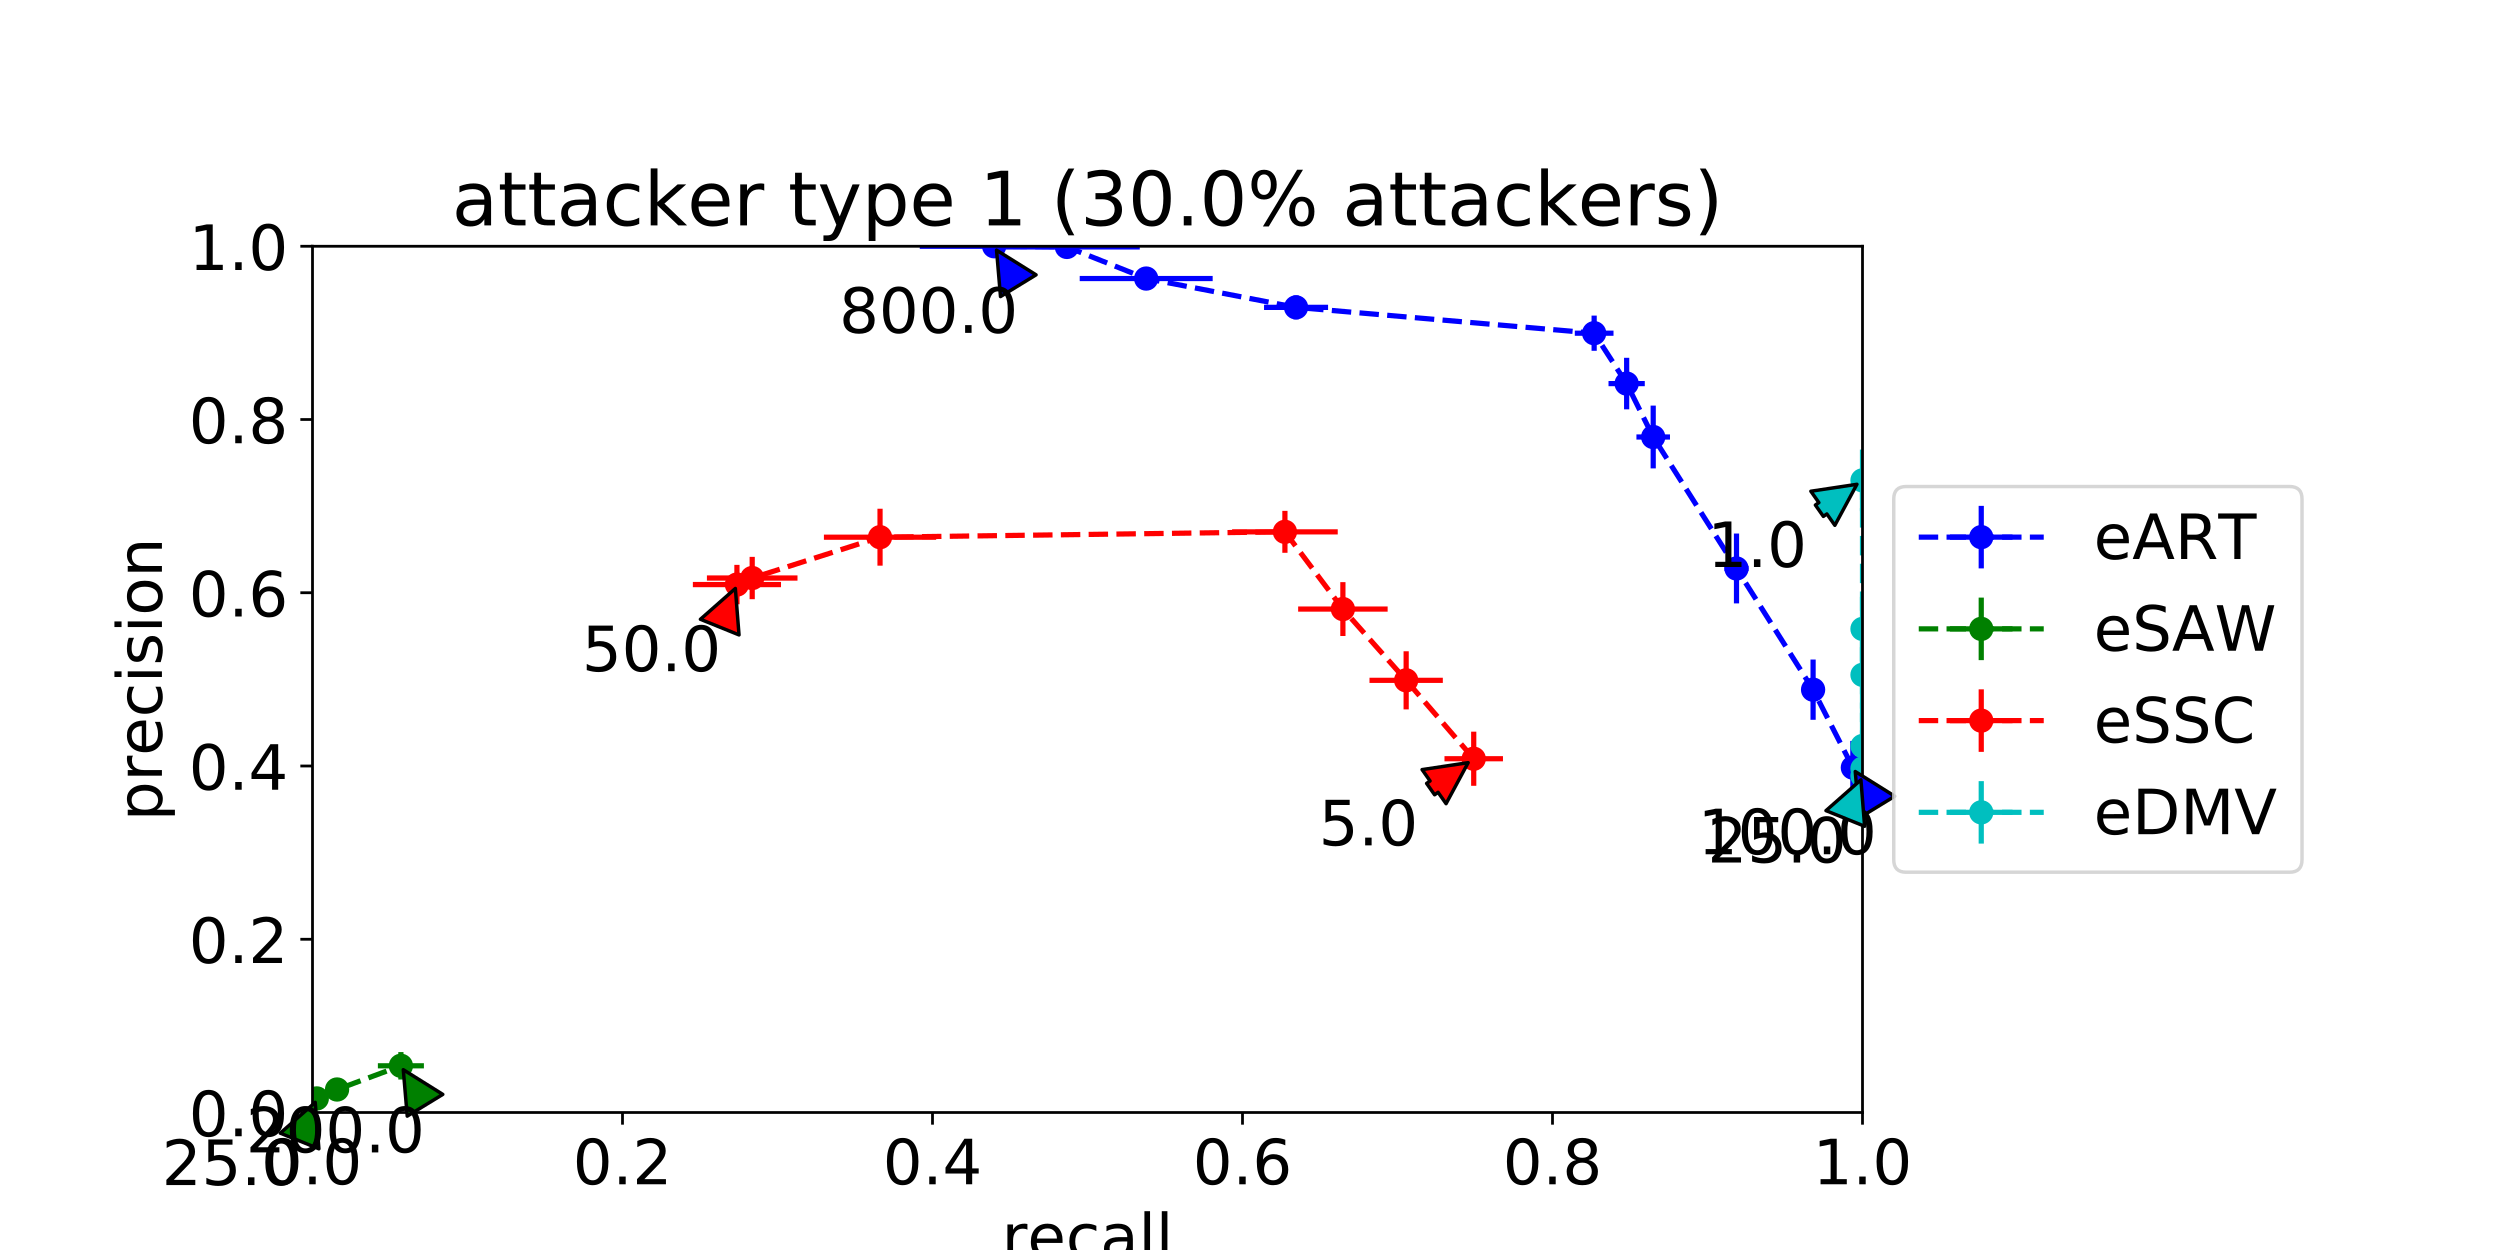 <?xml version="1.0" encoding="utf-8" standalone="no"?>
<!DOCTYPE svg PUBLIC "-//W3C//DTD SVG 1.1//EN"
  "http://www.w3.org/Graphics/SVG/1.1/DTD/svg11.dtd">
<!-- Created with matplotlib (http://matplotlib.org/) -->
<svg height="360pt" version="1.1" viewBox="0 0 720 360" width="720pt" xmlns="http://www.w3.org/2000/svg" xmlns:xlink="http://www.w3.org/1999/xlink">
 <defs>
  <style type="text/css">
*{stroke-linecap:butt;stroke-linejoin:round;}
  </style>
 </defs>
 <g id="figure_1">
  <g id="patch_1">
   <path d="M 0 360 
L 720 360 
L 720 0 
L 0 0 
z
" style="fill:#ffffff;"/>
  </g>
  <g id="axes_1">
   <g id="patch_2">
    <path d="M 90 320.4 
L 536.4 320.4 
L 536.4 70.92 
L 90 70.92 
z
" style="fill:#ffffff;"/>
   </g>
   <g id="matplotlib.axis_1">
    <g id="xtick_1">
     <g id="line2d_1">
      <defs>
       <path d="M 0 0 
L 0 3.5 
" id="m80099962d1" style="stroke:#000000;stroke-width:0.8;"/>
      </defs>
      <g>
       <use style="stroke:#000000;stroke-width:0.8;" x="90" xlink:href="#m80099962d1" y="320.4"/>
      </g>
     </g>
     <g id="text_1">
      <!-- 0.0 -->
      <defs>
       <path d="M 31.781 66.406 
Q 24.172 66.406 20.328 58.906 
Q 16.5 51.422 16.5 36.375 
Q 16.5 21.391 20.328 13.891 
Q 24.172 6.391 31.781 6.391 
Q 39.453 6.391 43.281 13.891 
Q 47.125 21.391 47.125 36.375 
Q 47.125 51.422 43.281 58.906 
Q 39.453 66.406 31.781 66.406 
M 31.781 74.219 
Q 44.047 74.219 50.516 64.516 
Q 56.984 54.828 56.984 36.375 
Q 56.984 17.969 50.516 8.266 
Q 44.047 -1.422 31.781 -1.422 
Q 19.531 -1.422 13.062 8.266 
Q 6.594 17.969 6.594 36.375 
Q 6.594 54.828 13.062 64.516 
Q 19.531 74.219 31.781 74.219 
" id="DejaVuSans-30"/>
       <path d="M 10.688 12.406 
L 21 12.406 
L 21 0 
L 10.688 0 
z
" id="DejaVuSans-2e"/>
      </defs>
      <g transform="translate(75.687 341.077)scale(0.18 -0.18)">
       <use xlink:href="#DejaVuSans-30"/>
       <use x="63.623" xlink:href="#DejaVuSans-2e"/>
       <use x="95.41" xlink:href="#DejaVuSans-30"/>
      </g>
     </g>
    </g>
    <g id="xtick_2">
     <g id="line2d_2">
      <g>
       <use style="stroke:#000000;stroke-width:0.8;" x="179.28" xlink:href="#m80099962d1" y="320.4"/>
      </g>
     </g>
     <g id="text_2">
      <!-- 0.2 -->
      <defs>
       <path d="M 19.188 8.297 
L 53.609 8.297 
L 53.609 0 
L 7.328 0 
L 7.328 8.297 
Q 12.938 14.109 22.625 23.891 
Q 32.328 33.688 34.812 36.531 
Q 39.547 41.844 41.422 45.531 
Q 43.312 49.219 43.312 52.781 
Q 43.312 58.594 39.234 62.25 
Q 35.156 65.922 28.609 65.922 
Q 23.969 65.922 18.812 64.312 
Q 13.672 62.703 7.812 59.422 
L 7.812 69.391 
Q 13.766 71.781 18.938 73 
Q 24.125 74.219 28.422 74.219 
Q 39.75 74.219 46.484 68.547 
Q 53.219 62.891 53.219 53.422 
Q 53.219 48.922 51.531 44.891 
Q 49.859 40.875 45.406 35.406 
Q 44.188 33.984 37.641 27.219 
Q 31.109 20.453 19.188 8.297 
" id="DejaVuSans-32"/>
      </defs>
      <g transform="translate(164.967 341.077)scale(0.18 -0.18)">
       <use xlink:href="#DejaVuSans-30"/>
       <use x="63.623" xlink:href="#DejaVuSans-2e"/>
       <use x="95.41" xlink:href="#DejaVuSans-32"/>
      </g>
     </g>
    </g>
    <g id="xtick_3">
     <g id="line2d_3">
      <g>
       <use style="stroke:#000000;stroke-width:0.8;" x="268.56" xlink:href="#m80099962d1" y="320.4"/>
      </g>
     </g>
     <g id="text_3">
      <!-- 0.4 -->
      <defs>
       <path d="M 37.797 64.312 
L 12.891 25.391 
L 37.797 25.391 
z
M 35.203 72.906 
L 47.609 72.906 
L 47.609 25.391 
L 58.016 25.391 
L 58.016 17.188 
L 47.609 17.188 
L 47.609 0 
L 37.797 0 
L 37.797 17.188 
L 4.891 17.188 
L 4.891 26.703 
z
" id="DejaVuSans-34"/>
      </defs>
      <g transform="translate(254.247 341.077)scale(0.18 -0.18)">
       <use xlink:href="#DejaVuSans-30"/>
       <use x="63.623" xlink:href="#DejaVuSans-2e"/>
       <use x="95.41" xlink:href="#DejaVuSans-34"/>
      </g>
     </g>
    </g>
    <g id="xtick_4">
     <g id="line2d_4">
      <g>
       <use style="stroke:#000000;stroke-width:0.8;" x="357.84" xlink:href="#m80099962d1" y="320.4"/>
      </g>
     </g>
     <g id="text_4">
      <!-- 0.6 -->
      <defs>
       <path d="M 33.016 40.375 
Q 26.375 40.375 22.484 35.828 
Q 18.609 31.297 18.609 23.391 
Q 18.609 15.531 22.484 10.953 
Q 26.375 6.391 33.016 6.391 
Q 39.656 6.391 43.531 10.953 
Q 47.406 15.531 47.406 23.391 
Q 47.406 31.297 43.531 35.828 
Q 39.656 40.375 33.016 40.375 
M 52.594 71.297 
L 52.594 62.312 
Q 48.875 64.062 45.094 64.984 
Q 41.312 65.922 37.594 65.922 
Q 27.828 65.922 22.672 59.328 
Q 17.531 52.734 16.797 39.406 
Q 19.672 43.656 24.016 45.922 
Q 28.375 48.188 33.594 48.188 
Q 44.578 48.188 50.953 41.516 
Q 57.328 34.859 57.328 23.391 
Q 57.328 12.156 50.688 5.359 
Q 44.047 -1.422 33.016 -1.422 
Q 20.359 -1.422 13.672 8.266 
Q 6.984 17.969 6.984 36.375 
Q 6.984 53.656 15.188 63.938 
Q 23.391 74.219 37.203 74.219 
Q 40.922 74.219 44.703 73.484 
Q 48.484 72.75 52.594 71.297 
" id="DejaVuSans-36"/>
      </defs>
      <g transform="translate(343.527 341.077)scale(0.18 -0.18)">
       <use xlink:href="#DejaVuSans-30"/>
       <use x="63.623" xlink:href="#DejaVuSans-2e"/>
       <use x="95.41" xlink:href="#DejaVuSans-36"/>
      </g>
     </g>
    </g>
    <g id="xtick_5">
     <g id="line2d_5">
      <g>
       <use style="stroke:#000000;stroke-width:0.8;" x="447.12" xlink:href="#m80099962d1" y="320.4"/>
      </g>
     </g>
     <g id="text_5">
      <!-- 0.8 -->
      <defs>
       <path d="M 31.781 34.625 
Q 24.75 34.625 20.719 30.859 
Q 16.703 27.094 16.703 20.516 
Q 16.703 13.922 20.719 10.156 
Q 24.75 6.391 31.781 6.391 
Q 38.812 6.391 42.859 10.172 
Q 46.922 13.969 46.922 20.516 
Q 46.922 27.094 42.891 30.859 
Q 38.875 34.625 31.781 34.625 
M 21.922 38.812 
Q 15.578 40.375 12.031 44.719 
Q 8.5 49.078 8.5 55.328 
Q 8.5 64.062 14.719 69.141 
Q 20.953 74.219 31.781 74.219 
Q 42.672 74.219 48.875 69.141 
Q 55.078 64.062 55.078 55.328 
Q 55.078 49.078 51.531 44.719 
Q 48 40.375 41.703 38.812 
Q 48.828 37.156 52.797 32.312 
Q 56.781 27.484 56.781 20.516 
Q 56.781 9.906 50.312 4.234 
Q 43.844 -1.422 31.781 -1.422 
Q 19.734 -1.422 13.25 4.234 
Q 6.781 9.906 6.781 20.516 
Q 6.781 27.484 10.781 32.312 
Q 14.797 37.156 21.922 38.812 
M 18.312 54.391 
Q 18.312 48.734 21.844 45.562 
Q 25.391 42.391 31.781 42.391 
Q 38.141 42.391 41.719 45.562 
Q 45.312 48.734 45.312 54.391 
Q 45.312 60.062 41.719 63.234 
Q 38.141 66.406 31.781 66.406 
Q 25.391 66.406 21.844 63.234 
Q 18.312 60.062 18.312 54.391 
" id="DejaVuSans-38"/>
      </defs>
      <g transform="translate(432.807 341.077)scale(0.18 -0.18)">
       <use xlink:href="#DejaVuSans-30"/>
       <use x="63.623" xlink:href="#DejaVuSans-2e"/>
       <use x="95.41" xlink:href="#DejaVuSans-38"/>
      </g>
     </g>
    </g>
    <g id="xtick_6">
     <g id="line2d_6">
      <g>
       <use style="stroke:#000000;stroke-width:0.8;" x="536.4" xlink:href="#m80099962d1" y="320.4"/>
      </g>
     </g>
     <g id="text_6">
      <!-- 1.0 -->
      <defs>
       <path d="M 12.406 8.297 
L 28.516 8.297 
L 28.516 63.922 
L 10.984 60.406 
L 10.984 69.391 
L 28.422 72.906 
L 38.281 72.906 
L 38.281 8.297 
L 54.391 8.297 
L 54.391 0 
L 12.406 0 
z
" id="DejaVuSans-31"/>
      </defs>
      <g transform="translate(522.087 341.077)scale(0.18 -0.18)">
       <use xlink:href="#DejaVuSans-31"/>
       <use x="63.623" xlink:href="#DejaVuSans-2e"/>
       <use x="95.41" xlink:href="#DejaVuSans-30"/>
      </g>
     </g>
    </g>
    <g id="text_7">
     <!-- recall -->
     <defs>
      <path d="M 41.109 46.297 
Q 39.594 47.172 37.812 47.578 
Q 36.031 48 33.891 48 
Q 26.266 48 22.188 43.047 
Q 18.109 38.094 18.109 28.812 
L 18.109 0 
L 9.078 0 
L 9.078 54.688 
L 18.109 54.688 
L 18.109 46.188 
Q 20.953 51.172 25.484 53.578 
Q 30.031 56 36.531 56 
Q 37.453 56 38.578 55.875 
Q 39.703 55.766 41.062 55.516 
z
" id="DejaVuSans-72"/>
      <path d="M 56.203 29.594 
L 56.203 25.203 
L 14.891 25.203 
Q 15.484 15.922 20.484 11.062 
Q 25.484 6.203 34.422 6.203 
Q 39.594 6.203 44.453 7.469 
Q 49.312 8.734 54.109 11.281 
L 54.109 2.781 
Q 49.266 0.734 44.188 -0.344 
Q 39.109 -1.422 33.891 -1.422 
Q 20.797 -1.422 13.156 6.188 
Q 5.516 13.812 5.516 26.812 
Q 5.516 40.234 12.766 48.109 
Q 20.016 56 32.328 56 
Q 43.359 56 49.781 48.891 
Q 56.203 41.797 56.203 29.594 
M 47.219 32.234 
Q 47.125 39.594 43.094 43.984 
Q 39.062 48.391 32.422 48.391 
Q 24.906 48.391 20.391 44.141 
Q 15.875 39.891 15.188 32.172 
z
" id="DejaVuSans-65"/>
      <path d="M 48.781 52.594 
L 48.781 44.188 
Q 44.969 46.297 41.141 47.344 
Q 37.312 48.391 33.406 48.391 
Q 24.656 48.391 19.812 42.844 
Q 14.984 37.312 14.984 27.297 
Q 14.984 17.281 19.812 11.734 
Q 24.656 6.203 33.406 6.203 
Q 37.312 6.203 41.141 7.25 
Q 44.969 8.297 48.781 10.406 
L 48.781 2.094 
Q 45.016 0.344 40.984 -0.531 
Q 36.969 -1.422 32.422 -1.422 
Q 20.062 -1.422 12.781 6.344 
Q 5.516 14.109 5.516 27.297 
Q 5.516 40.672 12.859 48.328 
Q 20.219 56 33.016 56 
Q 37.156 56 41.109 55.141 
Q 45.062 54.297 48.781 52.594 
" id="DejaVuSans-63"/>
      <path d="M 34.281 27.484 
Q 23.391 27.484 19.188 25 
Q 14.984 22.516 14.984 16.5 
Q 14.984 11.719 18.141 8.906 
Q 21.297 6.109 26.703 6.109 
Q 34.188 6.109 38.703 11.406 
Q 43.219 16.703 43.219 25.484 
L 43.219 27.484 
z
M 52.203 31.203 
L 52.203 0 
L 43.219 0 
L 43.219 8.297 
Q 40.141 3.328 35.547 0.953 
Q 30.953 -1.422 24.312 -1.422 
Q 15.922 -1.422 10.953 3.297 
Q 6 8.016 6 15.922 
Q 6 25.141 12.172 29.828 
Q 18.359 34.516 30.609 34.516 
L 43.219 34.516 
L 43.219 35.406 
Q 43.219 41.609 39.141 45 
Q 35.062 48.391 27.688 48.391 
Q 23 48.391 18.547 47.266 
Q 14.109 46.141 10.016 43.891 
L 10.016 52.203 
Q 14.938 54.109 19.578 55.047 
Q 24.219 56 28.609 56 
Q 40.484 56 46.344 49.844 
Q 52.203 43.703 52.203 31.203 
" id="DejaVuSans-61"/>
      <path d="M 9.422 75.984 
L 18.406 75.984 
L 18.406 0 
L 9.422 0 
z
" id="DejaVuSans-6c"/>
     </defs>
     <g transform="translate(288.501 362.498)scale(0.18 -0.18)">
      <use xlink:href="#DejaVuSans-72"/>
      <use x="41.082" xlink:href="#DejaVuSans-65"/>
      <use x="102.605" xlink:href="#DejaVuSans-63"/>
      <use x="157.586" xlink:href="#DejaVuSans-61"/>
      <use x="218.865" xlink:href="#DejaVuSans-6c"/>
      <use x="246.648" xlink:href="#DejaVuSans-6c"/>
     </g>
    </g>
   </g>
   <g id="matplotlib.axis_2">
    <g id="ytick_1">
     <g id="line2d_7">
      <defs>
       <path d="M 0 0 
L -3.5 0 
" id="m74ee6fe3ce" style="stroke:#000000;stroke-width:0.8;"/>
      </defs>
      <g>
       <use style="stroke:#000000;stroke-width:0.8;" x="90" xlink:href="#m74ee6fe3ce" y="320.4"/>
      </g>
     </g>
     <g id="text_8">
      <!-- 0.0 -->
      <g transform="translate(54.374 327.239)scale(0.18 -0.18)">
       <use xlink:href="#DejaVuSans-30"/>
       <use x="63.623" xlink:href="#DejaVuSans-2e"/>
       <use x="95.41" xlink:href="#DejaVuSans-30"/>
      </g>
     </g>
    </g>
    <g id="ytick_2">
     <g id="line2d_8">
      <g>
       <use style="stroke:#000000;stroke-width:0.8;" x="90" xlink:href="#m74ee6fe3ce" y="270.504"/>
      </g>
     </g>
     <g id="text_9">
      <!-- 0.2 -->
      <g transform="translate(54.374 277.343)scale(0.18 -0.18)">
       <use xlink:href="#DejaVuSans-30"/>
       <use x="63.623" xlink:href="#DejaVuSans-2e"/>
       <use x="95.41" xlink:href="#DejaVuSans-32"/>
      </g>
     </g>
    </g>
    <g id="ytick_3">
     <g id="line2d_9">
      <g>
       <use style="stroke:#000000;stroke-width:0.8;" x="90" xlink:href="#m74ee6fe3ce" y="220.608"/>
      </g>
     </g>
     <g id="text_10">
      <!-- 0.4 -->
      <g transform="translate(54.374 227.447)scale(0.18 -0.18)">
       <use xlink:href="#DejaVuSans-30"/>
       <use x="63.623" xlink:href="#DejaVuSans-2e"/>
       <use x="95.41" xlink:href="#DejaVuSans-34"/>
      </g>
     </g>
    </g>
    <g id="ytick_4">
     <g id="line2d_10">
      <g>
       <use style="stroke:#000000;stroke-width:0.8;" x="90" xlink:href="#m74ee6fe3ce" y="170.712"/>
      </g>
     </g>
     <g id="text_11">
      <!-- 0.6 -->
      <g transform="translate(54.374 177.551)scale(0.18 -0.18)">
       <use xlink:href="#DejaVuSans-30"/>
       <use x="63.623" xlink:href="#DejaVuSans-2e"/>
       <use x="95.41" xlink:href="#DejaVuSans-36"/>
      </g>
     </g>
    </g>
    <g id="ytick_5">
     <g id="line2d_11">
      <g>
       <use style="stroke:#000000;stroke-width:0.8;" x="90" xlink:href="#m74ee6fe3ce" y="120.816"/>
      </g>
     </g>
     <g id="text_12">
      <!-- 0.8 -->
      <g transform="translate(54.374 127.655)scale(0.18 -0.18)">
       <use xlink:href="#DejaVuSans-30"/>
       <use x="63.623" xlink:href="#DejaVuSans-2e"/>
       <use x="95.41" xlink:href="#DejaVuSans-38"/>
      </g>
     </g>
    </g>
    <g id="ytick_6">
     <g id="line2d_12">
      <g>
       <use style="stroke:#000000;stroke-width:0.8;" x="90" xlink:href="#m74ee6fe3ce" y="70.92"/>
      </g>
     </g>
     <g id="text_13">
      <!-- 1.0 -->
      <g transform="translate(54.374 77.759)scale(0.18 -0.18)">
       <use xlink:href="#DejaVuSans-31"/>
       <use x="63.623" xlink:href="#DejaVuSans-2e"/>
       <use x="95.41" xlink:href="#DejaVuSans-30"/>
      </g>
     </g>
    </g>
    <g id="text_14">
     <!-- precision -->
     <defs>
      <path d="M 18.109 8.203 
L 18.109 -20.797 
L 9.078 -20.797 
L 9.078 54.688 
L 18.109 54.688 
L 18.109 46.391 
Q 20.953 51.266 25.266 53.625 
Q 29.594 56 35.594 56 
Q 45.562 56 51.781 48.094 
Q 58.016 40.188 58.016 27.297 
Q 58.016 14.406 51.781 6.484 
Q 45.562 -1.422 35.594 -1.422 
Q 29.594 -1.422 25.266 0.953 
Q 20.953 3.328 18.109 8.203 
M 48.688 27.297 
Q 48.688 37.203 44.609 42.844 
Q 40.531 48.484 33.406 48.484 
Q 26.266 48.484 22.188 42.844 
Q 18.109 37.203 18.109 27.297 
Q 18.109 17.391 22.188 11.75 
Q 26.266 6.109 33.406 6.109 
Q 40.531 6.109 44.609 11.75 
Q 48.688 17.391 48.688 27.297 
" id="DejaVuSans-70"/>
      <path d="M 9.422 54.688 
L 18.406 54.688 
L 18.406 0 
L 9.422 0 
z
M 9.422 75.984 
L 18.406 75.984 
L 18.406 64.594 
L 9.422 64.594 
z
" id="DejaVuSans-69"/>
      <path d="M 44.281 53.078 
L 44.281 44.578 
Q 40.484 46.531 36.375 47.5 
Q 32.281 48.484 27.875 48.484 
Q 21.188 48.484 17.844 46.438 
Q 14.5 44.391 14.5 40.281 
Q 14.5 37.156 16.891 35.375 
Q 19.281 33.594 26.516 31.984 
L 29.594 31.297 
Q 39.156 29.25 43.188 25.516 
Q 47.219 21.781 47.219 15.094 
Q 47.219 7.469 41.188 3.016 
Q 35.156 -1.422 24.609 -1.422 
Q 20.219 -1.422 15.453 -0.562 
Q 10.688 0.297 5.422 2 
L 5.422 11.281 
Q 10.406 8.688 15.234 7.391 
Q 20.062 6.109 24.812 6.109 
Q 31.156 6.109 34.562 8.281 
Q 37.984 10.453 37.984 14.406 
Q 37.984 18.062 35.516 20.016 
Q 33.062 21.969 24.703 23.781 
L 21.578 24.516 
Q 13.234 26.266 9.516 29.906 
Q 5.812 33.547 5.812 39.891 
Q 5.812 47.609 11.281 51.797 
Q 16.75 56 26.812 56 
Q 31.781 56 36.172 55.266 
Q 40.578 54.547 44.281 53.078 
" id="DejaVuSans-73"/>
      <path d="M 30.609 48.391 
Q 23.391 48.391 19.188 42.75 
Q 14.984 37.109 14.984 27.297 
Q 14.984 17.484 19.156 11.844 
Q 23.344 6.203 30.609 6.203 
Q 37.797 6.203 41.984 11.859 
Q 46.188 17.531 46.188 27.297 
Q 46.188 37.016 41.984 42.703 
Q 37.797 48.391 30.609 48.391 
M 30.609 56 
Q 42.328 56 49.016 48.375 
Q 55.719 40.766 55.719 27.297 
Q 55.719 13.875 49.016 6.219 
Q 42.328 -1.422 30.609 -1.422 
Q 18.844 -1.422 12.172 6.219 
Q 5.516 13.875 5.516 27.297 
Q 5.516 40.766 12.172 48.375 
Q 18.844 56 30.609 56 
" id="DejaVuSans-6f"/>
      <path d="M 54.891 33.016 
L 54.891 0 
L 45.906 0 
L 45.906 32.719 
Q 45.906 40.484 42.875 44.328 
Q 39.844 48.188 33.797 48.188 
Q 26.516 48.188 22.312 43.547 
Q 18.109 38.922 18.109 30.906 
L 18.109 0 
L 9.078 0 
L 9.078 54.688 
L 18.109 54.688 
L 18.109 46.188 
Q 21.344 51.125 25.703 53.562 
Q 30.078 56 35.797 56 
Q 45.219 56 50.047 50.172 
Q 54.891 44.344 54.891 33.016 
" id="DejaVuSans-6e"/>
     </defs>
     <g transform="translate(46.631 236.457)rotate(-90)scale(0.18 -0.18)">
      <use xlink:href="#DejaVuSans-70"/>
      <use x="63.477" xlink:href="#DejaVuSans-72"/>
      <use x="104.559" xlink:href="#DejaVuSans-65"/>
      <use x="166.082" xlink:href="#DejaVuSans-63"/>
      <use x="221.062" xlink:href="#DejaVuSans-69"/>
      <use x="248.846" xlink:href="#DejaVuSans-73"/>
      <use x="300.945" xlink:href="#DejaVuSans-69"/>
      <use x="328.729" xlink:href="#DejaVuSans-6f"/>
      <use x="389.91" xlink:href="#DejaVuSans-6e"/>
     </g>
    </g>
   </g>
   <g id="LineCollection_1">
    <path clip-path="url(#p60f44179ff)" d="M 532.838 221.075 
L 534.414 221.075 
" style="fill:none;stroke:#0000ff;stroke-width:1.5;"/>
    <path clip-path="url(#p60f44179ff)" d="M 520.29 198.629 
L 524.047 198.629 
" style="fill:none;stroke:#0000ff;stroke-width:1.5;"/>
    <path clip-path="url(#p60f44179ff)" d="M 496.65 163.722 
L 503.575 163.722 
" style="fill:none;stroke:#0000ff;stroke-width:1.5;"/>
    <path clip-path="url(#p60f44179ff)" d="M 471.289 125.858 
L 480.958 125.858 
" style="fill:none;stroke:#0000ff;stroke-width:1.5;"/>
    <path clip-path="url(#p60f44179ff)" d="M 463.253 110.472 
L 473.697 110.472 
" style="fill:none;stroke:#0000ff;stroke-width:1.5;"/>
    <path clip-path="url(#p60f44179ff)" d="M 453.541 95.961 
L 464.691 95.961 
" style="fill:none;stroke:#0000ff;stroke-width:1.5;"/>
    <path clip-path="url(#p60f44179ff)" d="M 364.042 88.522 
L 382.485 88.522 
" style="fill:none;stroke:#0000ff;stroke-width:1.5;"/>
    <path clip-path="url(#p60f44179ff)" d="M 310.957 80.224 
L 349.248 80.224 
" style="fill:none;stroke:#0000ff;stroke-width:1.5;"/>
    <path clip-path="url(#p60f44179ff)" d="M 286.282 71.116 
L 328.252 71.116 
" style="fill:none;stroke:#0000ff;stroke-width:1.5;"/>
    <path clip-path="url(#p60f44179ff)" d="M 264.891 70.92 
L 307.742 70.92 
" style="fill:none;stroke:#0000ff;stroke-width:1.5;"/>
   </g>
   <g id="LineCollection_2">
    <path clip-path="url(#p60f44179ff)" d="M 533.626 228.764 
L 533.626 213.385 
" style="fill:none;stroke:#0000ff;stroke-width:1.5;"/>
    <path clip-path="url(#p60f44179ff)" d="M 522.169 207.307 
L 522.169 189.95 
" style="fill:none;stroke:#0000ff;stroke-width:1.5;"/>
    <path clip-path="url(#p60f44179ff)" d="M 500.112 173.78 
L 500.112 153.664 
" style="fill:none;stroke:#0000ff;stroke-width:1.5;"/>
    <path clip-path="url(#p60f44179ff)" d="M 476.123 134.901 
L 476.123 116.814 
" style="fill:none;stroke:#0000ff;stroke-width:1.5;"/>
    <path clip-path="url(#p60f44179ff)" d="M 468.475 117.894 
L 468.475 103.051 
" style="fill:none;stroke:#0000ff;stroke-width:1.5;"/>
    <path clip-path="url(#p60f44179ff)" d="M 459.116 101.035 
L 459.116 90.886 
" style="fill:none;stroke:#0000ff;stroke-width:1.5;"/>
    <path clip-path="url(#p60f44179ff)" d="M 373.264 91.96 
L 373.264 85.083 
" style="fill:none;stroke:#0000ff;stroke-width:1.5;"/>
    <path clip-path="url(#p60f44179ff)" d="M 330.103 81.723 
L 330.103 78.725 
" style="fill:none;stroke:#0000ff;stroke-width:1.5;"/>
    <path clip-path="url(#p60f44179ff)" d="M 307.267 71.166 
L 307.267 71.065 
" style="fill:none;stroke:#0000ff;stroke-width:1.5;"/>
    <path clip-path="url(#p60f44179ff)" d="M 286.316 70.92 
L 286.316 70.92 
" style="fill:none;stroke:#0000ff;stroke-width:1.5;"/>
   </g>
   <g id="LineCollection_3">
    <path clip-path="url(#p60f44179ff)" d="M 90.718 316.35 
L 91.755 316.35 
" style="fill:none;stroke:#008000;stroke-width:1.5;"/>
    <path clip-path="url(#p60f44179ff)" d="M 93.967 313.777 
L 100.183 313.777 
" style="fill:none;stroke:#008000;stroke-width:1.5;"/>
    <path clip-path="url(#p60f44179ff)" d="M 108.828 306.949 
L 122.084 306.949 
" style="fill:none;stroke:#008000;stroke-width:1.5;"/>
   </g>
   <g id="LineCollection_4">
    <path clip-path="url(#p60f44179ff)" d="M 91.236 318.546 
L 91.236 314.154 
" style="fill:none;stroke:#008000;stroke-width:1.5;"/>
    <path clip-path="url(#p60f44179ff)" d="M 97.075 316.049 
L 97.075 311.505 
" style="fill:none;stroke:#008000;stroke-width:1.5;"/>
    <path clip-path="url(#p60f44179ff)" d="M 115.456 310.901 
L 115.456 302.997 
" style="fill:none;stroke:#008000;stroke-width:1.5;"/>
   </g>
   <g id="LineCollection_5">
    <path clip-path="url(#p60f44179ff)" d="M 416.01 218.518 
L 432.854 218.518 
" style="fill:none;stroke:#ff0000;stroke-width:1.5;"/>
    <path clip-path="url(#p60f44179ff)" d="M 394.414 195.933 
L 415.534 195.933 
" style="fill:none;stroke:#ff0000;stroke-width:1.5;"/>
    <path clip-path="url(#p60f44179ff)" d="M 373.864 175.412 
L 399.642 175.412 
" style="fill:none;stroke:#ff0000;stroke-width:1.5;"/>
    <path clip-path="url(#p60f44179ff)" d="M 354.844 153.17 
L 385.269 153.17 
" style="fill:none;stroke:#ff0000;stroke-width:1.5;"/>
    <path clip-path="url(#p60f44179ff)" d="M 237.286 154.711 
L 269.614 154.711 
" style="fill:none;stroke:#ff0000;stroke-width:1.5;"/>
    <path clip-path="url(#p60f44179ff)" d="M 203.591 166.474 
L 229.679 166.474 
" style="fill:none;stroke:#ff0000;stroke-width:1.5;"/>
    <path clip-path="url(#p60f44179ff)" d="M 199.542 168.356 
L 224.93 168.356 
" style="fill:none;stroke:#ff0000;stroke-width:1.5;"/>
   </g>
   <g id="LineCollection_6">
    <path clip-path="url(#p60f44179ff)" d="M 424.432 226.319 
L 424.432 210.717 
" style="fill:none;stroke:#ff0000;stroke-width:1.5;"/>
    <path clip-path="url(#p60f44179ff)" d="M 404.974 204.298 
L 404.974 187.568 
" style="fill:none;stroke:#ff0000;stroke-width:1.5;"/>
    <path clip-path="url(#p60f44179ff)" d="M 386.753 183.177 
L 386.753 167.648 
" style="fill:none;stroke:#ff0000;stroke-width:1.5;"/>
    <path clip-path="url(#p60f44179ff)" d="M 370.056 159.206 
L 370.056 147.135 
" style="fill:none;stroke:#ff0000;stroke-width:1.5;"/>
    <path clip-path="url(#p60f44179ff)" d="M 253.45 162.909 
L 253.45 146.512 
" style="fill:none;stroke:#ff0000;stroke-width:1.5;"/>
    <path clip-path="url(#p60f44179ff)" d="M 216.635 172.573 
L 216.635 160.375 
" style="fill:none;stroke:#ff0000;stroke-width:1.5;"/>
    <path clip-path="url(#p60f44179ff)" d="M 212.236 174.038 
L 212.236 162.674 
" style="fill:none;stroke:#ff0000;stroke-width:1.5;"/>
   </g>
   <g id="LineCollection_7">
    <path clip-path="url(#p60f44179ff)" d="M 536.4 138.348 
L 536.4 138.348 
" style="fill:none;stroke:#00bfbf;stroke-width:1.5;"/>
    <path clip-path="url(#p60f44179ff)" d="M 536.4 181.132 
L 536.4 181.132 
" style="fill:none;stroke:#00bfbf;stroke-width:1.5;"/>
    <path clip-path="url(#p60f44179ff)" d="M 536.4 194.362 
L 536.4 194.362 
" style="fill:none;stroke:#00bfbf;stroke-width:1.5;"/>
    <path clip-path="url(#p60f44179ff)" d="M 536.4 214.85 
L 536.4 214.85 
" style="fill:none;stroke:#00bfbf;stroke-width:1.5;"/>
    <path clip-path="url(#p60f44179ff)" d="M 536.4 221.345 
L 536.4 221.345 
" style="fill:none;stroke:#00bfbf;stroke-width:1.5;"/>
    <path clip-path="url(#p60f44179ff)" d="M 536.4 223.464 
L 536.4 223.464 
" style="fill:none;stroke:#00bfbf;stroke-width:1.5;"/>
   </g>
   <g id="LineCollection_8">
    <path clip-path="url(#p60f44179ff)" d="M 536.4 147.219 
L 536.4 129.476 
" style="fill:none;stroke:#00bfbf;stroke-width:1.5;"/>
    <path clip-path="url(#p60f44179ff)" d="M 536.4 190.381 
L 536.4 171.882 
" style="fill:none;stroke:#00bfbf;stroke-width:1.5;"/>
    <path clip-path="url(#p60f44179ff)" d="M 536.4 204.061 
L 536.4 184.662 
" style="fill:none;stroke:#00bfbf;stroke-width:1.5;"/>
    <path clip-path="url(#p60f44179ff)" d="M 536.4 224.389 
L 536.4 205.312 
" style="fill:none;stroke:#00bfbf;stroke-width:1.5;"/>
    <path clip-path="url(#p60f44179ff)" d="M 536.4 230.01 
L 536.4 212.68 
" style="fill:none;stroke:#00bfbf;stroke-width:1.5;"/>
    <path clip-path="url(#p60f44179ff)" d="M 536.4 232.122 
L 536.4 214.807 
" style="fill:none;stroke:#00bfbf;stroke-width:1.5;"/>
   </g>
   <g id="line2d_13">
    <path clip-path="url(#p60f44179ff)" d="M 533.626 221.075 
L 522.169 198.629 
L 500.112 163.722 
L 476.123 125.858 
L 468.475 110.472 
L 459.116 95.961 
L 373.264 88.522 
L 330.103 80.224 
L 307.267 71.116 
L 286.316 70.92 
" style="fill:none;stroke:#0000ff;stroke-dasharray:5.6,2.4;stroke-dashoffset:0;stroke-width:1.5;"/>
    <defs>
     <path d="M 0 3 
C 0.796 3 1.559 2.684 2.121 2.121 
C 2.684 1.559 3 0.796 3 0 
C 3 -0.796 2.684 -1.559 2.121 -2.121 
C 1.559 -2.684 0.796 -3 0 -3 
C -0.796 -3 -1.559 -2.684 -2.121 -2.121 
C -2.684 -1.559 -3 -0.796 -3 0 
C -3 0.796 -2.684 1.559 -2.121 2.121 
C -1.559 2.684 -0.796 3 0 3 
z
" id="m3984547c6c" style="stroke:#0000ff;"/>
    </defs>
    <g clip-path="url(#p60f44179ff)">
     <use style="fill:#0000ff;stroke:#0000ff;" x="533.626" xlink:href="#m3984547c6c" y="221.075"/>
     <use style="fill:#0000ff;stroke:#0000ff;" x="522.169" xlink:href="#m3984547c6c" y="198.629"/>
     <use style="fill:#0000ff;stroke:#0000ff;" x="500.112" xlink:href="#m3984547c6c" y="163.722"/>
     <use style="fill:#0000ff;stroke:#0000ff;" x="476.123" xlink:href="#m3984547c6c" y="125.858"/>
     <use style="fill:#0000ff;stroke:#0000ff;" x="468.475" xlink:href="#m3984547c6c" y="110.472"/>
     <use style="fill:#0000ff;stroke:#0000ff;" x="459.116" xlink:href="#m3984547c6c" y="95.961"/>
     <use style="fill:#0000ff;stroke:#0000ff;" x="373.264" xlink:href="#m3984547c6c" y="88.522"/>
     <use style="fill:#0000ff;stroke:#0000ff;" x="330.103" xlink:href="#m3984547c6c" y="80.224"/>
     <use style="fill:#0000ff;stroke:#0000ff;" x="307.267" xlink:href="#m3984547c6c" y="71.116"/>
     <use style="fill:#0000ff;stroke:#0000ff;" x="286.316" xlink:href="#m3984547c6c" y="70.92"/>
    </g>
   </g>
   <g id="line2d_14">
    <path clip-path="url(#p60f44179ff)" d="M 91.236 316.35 
L 97.075 313.777 
L 115.456 306.949 
" style="fill:none;stroke:#008000;stroke-dasharray:5.6,2.4;stroke-dashoffset:0;stroke-width:1.5;"/>
    <defs>
     <path d="M 0 3 
C 0.796 3 1.559 2.684 2.121 2.121 
C 2.684 1.559 3 0.796 3 0 
C 3 -0.796 2.684 -1.559 2.121 -2.121 
C 1.559 -2.684 0.796 -3 0 -3 
C -0.796 -3 -1.559 -2.684 -2.121 -2.121 
C -2.684 -1.559 -3 -0.796 -3 0 
C -3 0.796 -2.684 1.559 -2.121 2.121 
C -1.559 2.684 -0.796 3 0 3 
z
" id="m92be9a0547" style="stroke:#008000;"/>
    </defs>
    <g clip-path="url(#p60f44179ff)">
     <use style="fill:#008000;stroke:#008000;" x="91.236" xlink:href="#m92be9a0547" y="316.35"/>
     <use style="fill:#008000;stroke:#008000;" x="97.075" xlink:href="#m92be9a0547" y="313.777"/>
     <use style="fill:#008000;stroke:#008000;" x="115.456" xlink:href="#m92be9a0547" y="306.949"/>
    </g>
   </g>
   <g id="line2d_15">
    <path clip-path="url(#p60f44179ff)" d="M 424.432 218.518 
L 404.974 195.933 
L 386.753 175.412 
L 370.056 153.17 
L 253.45 154.711 
L 216.635 166.474 
L 212.236 168.356 
" style="fill:none;stroke:#ff0000;stroke-dasharray:5.6,2.4;stroke-dashoffset:0;stroke-width:1.5;"/>
    <defs>
     <path d="M 0 3 
C 0.796 3 1.559 2.684 2.121 2.121 
C 2.684 1.559 3 0.796 3 0 
C 3 -0.796 2.684 -1.559 2.121 -2.121 
C 1.559 -2.684 0.796 -3 0 -3 
C -0.796 -3 -1.559 -2.684 -2.121 -2.121 
C -2.684 -1.559 -3 -0.796 -3 0 
C -3 0.796 -2.684 1.559 -2.121 2.121 
C -1.559 2.684 -0.796 3 0 3 
z
" id="meb8415dc9f" style="stroke:#ff0000;"/>
    </defs>
    <g clip-path="url(#p60f44179ff)">
     <use style="fill:#ff0000;stroke:#ff0000;" x="424.432" xlink:href="#meb8415dc9f" y="218.518"/>
     <use style="fill:#ff0000;stroke:#ff0000;" x="404.974" xlink:href="#meb8415dc9f" y="195.933"/>
     <use style="fill:#ff0000;stroke:#ff0000;" x="386.753" xlink:href="#meb8415dc9f" y="175.412"/>
     <use style="fill:#ff0000;stroke:#ff0000;" x="370.056" xlink:href="#meb8415dc9f" y="153.17"/>
     <use style="fill:#ff0000;stroke:#ff0000;" x="253.45" xlink:href="#meb8415dc9f" y="154.711"/>
     <use style="fill:#ff0000;stroke:#ff0000;" x="216.635" xlink:href="#meb8415dc9f" y="166.474"/>
     <use style="fill:#ff0000;stroke:#ff0000;" x="212.236" xlink:href="#meb8415dc9f" y="168.356"/>
    </g>
   </g>
   <g id="line2d_16">
    <path clip-path="url(#p60f44179ff)" d="M 536.4 138.348 
L 536.4 181.132 
L 536.4 194.362 
L 536.4 214.85 
L 536.4 221.345 
L 536.4 223.464 
" style="fill:none;stroke:#00bfbf;stroke-dasharray:5.6,2.4;stroke-dashoffset:0;stroke-width:1.5;"/>
    <defs>
     <path d="M 0 3 
C 0.796 3 1.559 2.684 2.121 2.121 
C 2.684 1.559 3 0.796 3 0 
C 3 -0.796 2.684 -1.559 2.121 -2.121 
C 1.559 -2.684 0.796 -3 0 -3 
C -0.796 -3 -1.559 -2.684 -2.121 -2.121 
C -2.684 -1.559 -3 -0.796 -3 0 
C -3 0.796 -2.684 1.559 -2.121 2.121 
C -1.559 2.684 -0.796 3 0 3 
z
" id="mf167a1014d" style="stroke:#00bfbf;"/>
    </defs>
    <g clip-path="url(#p60f44179ff)">
     <use style="fill:#00bfbf;stroke:#00bfbf;" x="536.4" xlink:href="#mf167a1014d" y="138.348"/>
     <use style="fill:#00bfbf;stroke:#00bfbf;" x="536.4" xlink:href="#mf167a1014d" y="181.132"/>
     <use style="fill:#00bfbf;stroke:#00bfbf;" x="536.4" xlink:href="#mf167a1014d" y="194.362"/>
     <use style="fill:#00bfbf;stroke:#00bfbf;" x="536.4" xlink:href="#mf167a1014d" y="214.85"/>
     <use style="fill:#00bfbf;stroke:#00bfbf;" x="536.4" xlink:href="#mf167a1014d" y="221.345"/>
     <use style="fill:#00bfbf;stroke:#00bfbf;" x="536.4" xlink:href="#mf167a1014d" y="223.464"/>
    </g>
   </g>
   <g id="patch_3">
    <path d="M 90 320.4 
L 90 70.92 
" style="fill:none;stroke:#000000;stroke-linecap:square;stroke-linejoin:miter;stroke-width:0.8;"/>
   </g>
   <g id="patch_4">
    <path d="M 536.4 320.4 
L 536.4 70.92 
" style="fill:none;stroke:#000000;stroke-linecap:square;stroke-linejoin:miter;stroke-width:0.8;"/>
   </g>
   <g id="patch_5">
    <path d="M 90 320.4 
L 536.4 320.4 
" style="fill:none;stroke:#000000;stroke-linecap:square;stroke-linejoin:miter;stroke-width:0.8;"/>
   </g>
   <g id="patch_6">
    <path d="M 90 70.92 
L 536.4 70.92 
" style="fill:none;stroke:#000000;stroke-linecap:square;stroke-linejoin:miter;stroke-width:0.8;"/>
   </g>
   <g id="patch_7">
    <path d="M 535.454 235.568 
Q 534.884 228.884 534.314 222.2 
Q 540.003 225.755 545.692 229.309 
z
" style="fill:#0000ff;stroke:#000000;stroke-linecap:round;"/>
   </g>
   <g id="text_15">
    <!-- 100.0 -->
    <g transform="translate(488.986 246.023)scale(0.18 -0.18)">
     <use xlink:href="#DejaVuSans-31"/>
     <use x="63.623" xlink:href="#DejaVuSans-30"/>
     <use x="127.246" xlink:href="#DejaVuSans-30"/>
     <use x="190.869" xlink:href="#DejaVuSans-2e"/>
     <use x="222.656" xlink:href="#DejaVuSans-30"/>
    </g>
   </g>
   <g id="patch_8">
    <path d="M 288.145 85.413 
Q 287.574 78.73 287.004 72.046 
Q 292.694 75.6 298.383 79.154 
z
" style="fill:#0000ff;stroke:#000000;stroke-linecap:round;"/>
   </g>
   <g id="text_16">
    <!-- 800.0 -->
    <g transform="translate(241.676 95.868)scale(0.18 -0.18)">
     <use xlink:href="#DejaVuSans-38"/>
     <use x="63.623" xlink:href="#DejaVuSans-30"/>
     <use x="127.246" xlink:href="#DejaVuSans-30"/>
     <use x="190.869" xlink:href="#DejaVuSans-2e"/>
     <use x="222.656" xlink:href="#DejaVuSans-30"/>
    </g>
   </g>
   <g id="patch_9">
    <path d="M 80.717 326.348 
Q 85.749 321.911 90.781 317.475 
Q 91.31 324.163 91.84 330.85 
z
" style="fill:#008000;stroke:#000000;stroke-linecap:round;"/>
   </g>
   <g id="text_17">
    <!-- 25.0 -->
    <defs>
     <path d="M 10.797 72.906 
L 49.516 72.906 
L 49.516 64.594 
L 19.828 64.594 
L 19.828 46.734 
Q 21.969 47.469 24.109 47.828 
Q 26.266 48.188 28.422 48.188 
Q 40.625 48.188 47.75 41.5 
Q 54.891 34.812 54.891 23.391 
Q 54.891 11.625 47.562 5.094 
Q 40.234 -1.422 26.906 -1.422 
Q 22.312 -1.422 17.547 -0.641 
Q 12.797 0.141 7.719 1.703 
L 7.719 11.625 
Q 12.109 9.234 16.797 8.062 
Q 21.484 6.891 26.703 6.891 
Q 35.156 6.891 40.078 11.328 
Q 45.016 15.766 45.016 23.391 
Q 45.016 31 40.078 35.438 
Q 35.156 39.891 26.703 39.891 
Q 22.75 39.891 18.812 39.016 
Q 14.891 38.141 10.797 36.281 
z
" id="DejaVuSans-35"/>
    </defs>
    <g transform="translate(46.596 341.298)scale(0.18 -0.18)">
     <use xlink:href="#DejaVuSans-32"/>
     <use x="63.623" xlink:href="#DejaVuSans-35"/>
     <use x="127.246" xlink:href="#DejaVuSans-2e"/>
     <use x="159.033" xlink:href="#DejaVuSans-30"/>
    </g>
   </g>
   <g id="patch_10">
    <path d="M 117.284 321.443 
Q 116.714 314.759 116.144 308.075 
Q 121.833 311.629 127.523 315.184 
z
" style="fill:#008000;stroke:#000000;stroke-linecap:round;"/>
   </g>
   <g id="text_18">
    <!-- 200.0 -->
    <g transform="translate(70.816 331.897)scale(0.18 -0.18)">
     <use xlink:href="#DejaVuSans-32"/>
     <use x="63.623" xlink:href="#DejaVuSans-30"/>
     <use x="127.246" xlink:href="#DejaVuSans-30"/>
     <use x="190.869" xlink:href="#DejaVuSans-2e"/>
     <use x="222.656" xlink:href="#DejaVuSans-30"/>
    </g>
   </g>
   <g id="patch_11">
    <path d="M 410.863 225.623 
Q 411.363 225.27 411.863 224.918 
L 409.561 221.647 
Q 416.195 220.647 422.828 219.647 
Q 419.648 225.554 416.468 231.46 
L 414.166 228.189 
Q 413.665 228.541 413.165 228.894 
L 410.863 225.623 
z
" style="fill:#ff0000;stroke:#000000;stroke-linecap:round;"/>
   </g>
   <g id="text_19">
    <!-- 5.0 -->
    <g transform="translate(379.792 243.466)scale(0.18 -0.18)">
     <use xlink:href="#DejaVuSans-35"/>
     <use x="63.623" xlink:href="#DejaVuSans-2e"/>
     <use x="95.41" xlink:href="#DejaVuSans-30"/>
    </g>
   </g>
   <g id="patch_12">
    <path d="M 201.716 178.353 
Q 206.748 173.917 211.78 169.481 
Q 212.31 176.168 212.84 182.856 
z
" style="fill:#ff0000;stroke:#000000;stroke-linecap:round;"/>
   </g>
   <g id="text_20">
    <!-- 50.0 -->
    <g transform="translate(167.596 193.304)scale(0.18 -0.18)">
     <use xlink:href="#DejaVuSans-35"/>
     <use x="63.623" xlink:href="#DejaVuSans-30"/>
     <use x="127.246" xlink:href="#DejaVuSans-2e"/>
     <use x="159.033" xlink:href="#DejaVuSans-30"/>
    </g>
   </g>
   <g id="patch_13">
    <path d="M 522.83 145.452 
Q 523.331 145.1 523.831 144.748 
L 521.529 141.477 
Q 528.163 140.477 534.796 139.477 
Q 531.616 145.384 528.436 151.29 
L 526.133 148.019 
Q 525.633 148.371 525.133 148.724 
L 522.83 145.452 
z
" style="fill:#00bfbf;stroke:#000000;stroke-linecap:round;"/>
   </g>
   <g id="text_21">
    <!-- 1.0 -->
    <g transform="translate(491.76 163.296)scale(0.18 -0.18)">
     <use xlink:href="#DejaVuSans-31"/>
     <use x="63.623" xlink:href="#DejaVuSans-2e"/>
     <use x="95.41" xlink:href="#DejaVuSans-30"/>
    </g>
   </g>
   <g id="patch_14">
    <path d="M 525.881 233.462 
Q 530.913 229.026 535.945 224.59 
Q 536.474 231.277 537.004 237.964 
z
" style="fill:#00bfbf;stroke:#000000;stroke-linecap:round;"/>
   </g>
   <g id="text_22">
    <!-- 25.0 -->
    <g transform="translate(491.76 248.412)scale(0.18 -0.18)">
     <use xlink:href="#DejaVuSans-32"/>
     <use x="63.623" xlink:href="#DejaVuSans-35"/>
     <use x="127.246" xlink:href="#DejaVuSans-2e"/>
     <use x="159.033" xlink:href="#DejaVuSans-30"/>
    </g>
   </g>
   <g id="text_23">
    <!-- attacker type 1 (30.0% attackers) -->
    <defs>
     <path d="M 18.312 70.219 
L 18.312 54.688 
L 36.812 54.688 
L 36.812 47.703 
L 18.312 47.703 
L 18.312 18.016 
Q 18.312 11.328 20.141 9.422 
Q 21.969 7.516 27.594 7.516 
L 36.812 7.516 
L 36.812 0 
L 27.594 0 
Q 17.188 0 13.234 3.875 
Q 9.281 7.766 9.281 18.016 
L 9.281 47.703 
L 2.688 47.703 
L 2.688 54.688 
L 9.281 54.688 
L 9.281 70.219 
z
" id="DejaVuSans-74"/>
     <path d="M 9.078 75.984 
L 18.109 75.984 
L 18.109 31.109 
L 44.922 54.688 
L 56.391 54.688 
L 27.391 29.109 
L 57.625 0 
L 45.906 0 
L 18.109 26.703 
L 18.109 0 
L 9.078 0 
z
" id="DejaVuSans-6b"/>
     <path id="DejaVuSans-20"/>
     <path d="M 32.172 -5.078 
Q 28.375 -14.844 24.75 -17.812 
Q 21.141 -20.797 15.094 -20.797 
L 7.906 -20.797 
L 7.906 -13.281 
L 13.188 -13.281 
Q 16.891 -13.281 18.938 -11.516 
Q 21 -9.766 23.484 -3.219 
L 25.094 0.875 
L 2.984 54.688 
L 12.5 54.688 
L 29.594 11.922 
L 46.688 54.688 
L 56.203 54.688 
z
" id="DejaVuSans-79"/>
     <path d="M 31 75.875 
Q 24.469 64.656 21.281 53.656 
Q 18.109 42.672 18.109 31.391 
Q 18.109 20.125 21.312 9.062 
Q 24.516 -2 31 -13.188 
L 23.188 -13.188 
Q 15.875 -1.703 12.234 9.375 
Q 8.594 20.453 8.594 31.391 
Q 8.594 42.281 12.203 53.312 
Q 15.828 64.359 23.188 75.875 
z
" id="DejaVuSans-28"/>
     <path d="M 40.578 39.312 
Q 47.656 37.797 51.625 33 
Q 55.609 28.219 55.609 21.188 
Q 55.609 10.406 48.188 4.484 
Q 40.766 -1.422 27.094 -1.422 
Q 22.516 -1.422 17.656 -0.516 
Q 12.797 0.391 7.625 2.203 
L 7.625 11.719 
Q 11.719 9.328 16.594 8.109 
Q 21.484 6.891 26.812 6.891 
Q 36.078 6.891 40.938 10.547 
Q 45.797 14.203 45.797 21.188 
Q 45.797 27.641 41.281 31.266 
Q 36.766 34.906 28.719 34.906 
L 20.219 34.906 
L 20.219 43.016 
L 29.109 43.016 
Q 36.375 43.016 40.234 45.922 
Q 44.094 48.828 44.094 54.297 
Q 44.094 59.906 40.109 62.906 
Q 36.141 65.922 28.719 65.922 
Q 24.656 65.922 20.016 65.031 
Q 15.375 64.156 9.812 62.312 
L 9.812 71.094 
Q 15.438 72.656 20.344 73.438 
Q 25.25 74.219 29.594 74.219 
Q 40.828 74.219 47.359 69.109 
Q 53.906 64.016 53.906 55.328 
Q 53.906 49.266 50.438 45.094 
Q 46.969 40.922 40.578 39.312 
" id="DejaVuSans-33"/>
     <path d="M 72.703 32.078 
Q 68.453 32.078 66.031 28.469 
Q 63.625 24.859 63.625 18.406 
Q 63.625 12.062 66.031 8.422 
Q 68.453 4.781 72.703 4.781 
Q 76.859 4.781 79.266 8.422 
Q 81.688 12.062 81.688 18.406 
Q 81.688 24.812 79.266 28.438 
Q 76.859 32.078 72.703 32.078 
M 72.703 38.281 
Q 80.422 38.281 84.953 32.906 
Q 89.5 27.547 89.5 18.406 
Q 89.5 9.281 84.938 3.922 
Q 80.375 -1.422 72.703 -1.422 
Q 64.891 -1.422 60.344 3.922 
Q 55.812 9.281 55.812 18.406 
Q 55.812 27.594 60.375 32.938 
Q 64.938 38.281 72.703 38.281 
M 22.312 68.016 
Q 18.109 68.016 15.688 64.375 
Q 13.281 60.75 13.281 54.391 
Q 13.281 47.953 15.672 44.328 
Q 18.062 40.719 22.312 40.719 
Q 26.562 40.719 28.969 44.328 
Q 31.391 47.953 31.391 54.391 
Q 31.391 60.688 28.953 64.344 
Q 26.516 68.016 22.312 68.016 
M 66.406 74.219 
L 74.219 74.219 
L 28.609 -1.422 
L 20.797 -1.422 
z
M 22.312 74.219 
Q 30.031 74.219 34.609 68.875 
Q 39.203 63.531 39.203 54.391 
Q 39.203 45.172 34.641 39.844 
Q 30.078 34.516 22.312 34.516 
Q 14.547 34.516 10.031 39.859 
Q 5.516 45.219 5.516 54.391 
Q 5.516 63.484 10.047 68.844 
Q 14.594 74.219 22.312 74.219 
" id="DejaVuSans-25"/>
     <path d="M 8.016 75.875 
L 15.828 75.875 
Q 23.141 64.359 26.781 53.312 
Q 30.422 42.281 30.422 31.391 
Q 30.422 20.453 26.781 9.375 
Q 23.141 -1.703 15.828 -13.188 
L 8.016 -13.188 
Q 14.5 -2 17.703 9.062 
Q 20.906 20.125 20.906 31.391 
Q 20.906 42.672 17.703 53.656 
Q 14.5 64.656 8.016 75.875 
" id="DejaVuSans-29"/>
    </defs>
    <g transform="translate(130.155 64.92)scale(0.216 -0.216)">
     <use xlink:href="#DejaVuSans-61"/>
     <use x="61.279" xlink:href="#DejaVuSans-74"/>
     <use x="100.488" xlink:href="#DejaVuSans-74"/>
     <use x="139.697" xlink:href="#DejaVuSans-61"/>
     <use x="200.977" xlink:href="#DejaVuSans-63"/>
     <use x="255.957" xlink:href="#DejaVuSans-6b"/>
     <use x="313.82" xlink:href="#DejaVuSans-65"/>
     <use x="375.344" xlink:href="#DejaVuSans-72"/>
     <use x="416.457" xlink:href="#DejaVuSans-20"/>
     <use x="448.244" xlink:href="#DejaVuSans-74"/>
     <use x="487.453" xlink:href="#DejaVuSans-79"/>
     <use x="546.633" xlink:href="#DejaVuSans-70"/>
     <use x="610.109" xlink:href="#DejaVuSans-65"/>
     <use x="671.633" xlink:href="#DejaVuSans-20"/>
     <use x="703.42" xlink:href="#DejaVuSans-31"/>
     <use x="767.043" xlink:href="#DejaVuSans-20"/>
     <use x="798.83" xlink:href="#DejaVuSans-28"/>
     <use x="837.844" xlink:href="#DejaVuSans-33"/>
     <use x="901.467" xlink:href="#DejaVuSans-30"/>
     <use x="965.09" xlink:href="#DejaVuSans-2e"/>
     <use x="996.877" xlink:href="#DejaVuSans-30"/>
     <use x="1060.5" xlink:href="#DejaVuSans-25"/>
     <use x="1155.52" xlink:href="#DejaVuSans-20"/>
     <use x="1187.307" xlink:href="#DejaVuSans-61"/>
     <use x="1248.586" xlink:href="#DejaVuSans-74"/>
     <use x="1287.795" xlink:href="#DejaVuSans-74"/>
     <use x="1327.004" xlink:href="#DejaVuSans-61"/>
     <use x="1388.283" xlink:href="#DejaVuSans-63"/>
     <use x="1443.264" xlink:href="#DejaVuSans-6b"/>
     <use x="1501.127" xlink:href="#DejaVuSans-65"/>
     <use x="1562.65" xlink:href="#DejaVuSans-72"/>
     <use x="1603.764" xlink:href="#DejaVuSans-73"/>
     <use x="1655.863" xlink:href="#DejaVuSans-29"/>
    </g>
   </g>
   <g id="legend_1">
    <g id="patch_15">
     <path d="M 549 251.201 
L 659.379 251.201 
Q 662.979 251.201 662.979 247.601 
L 662.979 143.719 
Q 662.979 140.119 659.379 140.119 
L 549 140.119 
Q 545.4 140.119 545.4 143.719 
L 545.4 247.601 
Q 545.4 251.201 549 251.201 
z
" style="fill:#ffffff;opacity:0.8;stroke:#cccccc;stroke-linejoin:miter;"/>
    </g>
    <g id="LineCollection_9">
     <path d="M 561.6 154.696 
L 579.6 154.696 
" style="fill:none;stroke:#0000ff;stroke-width:1.5;"/>
    </g>
    <g id="LineCollection_10">
     <path d="M 570.6 163.696 
L 570.6 145.696 
" style="fill:none;stroke:#0000ff;stroke-width:1.5;"/>
    </g>
    <g id="line2d_17">
     <path d="M 552.6 154.696 
L 588.6 154.696 
" style="fill:none;stroke:#0000ff;stroke-dasharray:5.6,2.4;stroke-dashoffset:0;stroke-width:1.5;"/>
    </g>
    <g id="line2d_18">
     <g>
      <use style="fill:#0000ff;stroke:#0000ff;" x="570.6" xlink:href="#m3984547c6c" y="154.696"/>
     </g>
    </g>
    <g id="text_24">
     <!-- eART -->
     <defs>
      <path d="M 34.188 63.188 
L 20.797 26.906 
L 47.609 26.906 
z
M 28.609 72.906 
L 39.797 72.906 
L 67.578 0 
L 57.328 0 
L 50.688 18.703 
L 17.828 18.703 
L 11.188 0 
L 0.781 0 
z
" id="DejaVuSans-41"/>
      <path d="M 44.391 34.188 
Q 47.562 33.109 50.562 29.594 
Q 53.562 26.078 56.594 19.922 
L 66.609 0 
L 56 0 
L 46.688 18.703 
Q 43.062 26.031 39.672 28.422 
Q 36.281 30.812 30.422 30.812 
L 19.672 30.812 
L 19.672 0 
L 9.812 0 
L 9.812 72.906 
L 32.078 72.906 
Q 44.578 72.906 50.734 67.672 
Q 56.891 62.453 56.891 51.906 
Q 56.891 45.016 53.688 40.469 
Q 50.484 35.938 44.391 34.188 
M 19.672 64.797 
L 19.672 38.922 
L 32.078 38.922 
Q 39.203 38.922 42.844 42.219 
Q 46.484 45.516 46.484 51.906 
Q 46.484 58.297 42.844 61.547 
Q 39.203 64.797 32.078 64.797 
z
" id="DejaVuSans-52"/>
      <path d="M -0.297 72.906 
L 61.375 72.906 
L 61.375 64.594 
L 35.5 64.594 
L 35.5 0 
L 25.594 0 
L 25.594 64.594 
L -0.297 64.594 
z
" id="DejaVuSans-54"/>
     </defs>
     <g transform="translate(603 160.996)scale(0.18 -0.18)">
      <use xlink:href="#DejaVuSans-65"/>
      <use x="61.523" xlink:href="#DejaVuSans-41"/>
      <use x="129.932" xlink:href="#DejaVuSans-52"/>
      <use x="199.305" xlink:href="#DejaVuSans-54"/>
     </g>
    </g>
    <g id="LineCollection_11">
     <path d="M 561.6 181.117 
L 579.6 181.117 
" style="fill:none;stroke:#008000;stroke-width:1.5;"/>
    </g>
    <g id="LineCollection_12">
     <path d="M 570.6 190.117 
L 570.6 172.117 
" style="fill:none;stroke:#008000;stroke-width:1.5;"/>
    </g>
    <g id="line2d_19">
     <path d="M 552.6 181.117 
L 588.6 181.117 
" style="fill:none;stroke:#008000;stroke-dasharray:5.6,2.4;stroke-dashoffset:0;stroke-width:1.5;"/>
    </g>
    <g id="line2d_20">
     <g>
      <use style="fill:#008000;stroke:#008000;" x="570.6" xlink:href="#m92be9a0547" y="181.117"/>
     </g>
    </g>
    <g id="text_25">
     <!-- eSAW -->
     <defs>
      <path d="M 53.516 70.516 
L 53.516 60.891 
Q 47.906 63.578 42.922 64.891 
Q 37.938 66.219 33.297 66.219 
Q 25.25 66.219 20.875 63.094 
Q 16.5 59.969 16.5 54.203 
Q 16.5 49.359 19.406 46.891 
Q 22.312 44.438 30.422 42.922 
L 36.375 41.703 
Q 47.406 39.594 52.656 34.297 
Q 57.906 29 57.906 20.125 
Q 57.906 9.516 50.797 4.047 
Q 43.703 -1.422 29.984 -1.422 
Q 24.812 -1.422 18.969 -0.25 
Q 13.141 0.922 6.891 3.219 
L 6.891 13.375 
Q 12.891 10.016 18.656 8.297 
Q 24.422 6.594 29.984 6.594 
Q 38.422 6.594 43.016 9.906 
Q 47.609 13.234 47.609 19.391 
Q 47.609 24.75 44.312 27.781 
Q 41.016 30.812 33.5 32.328 
L 27.484 33.5 
Q 16.453 35.688 11.516 40.375 
Q 6.594 45.062 6.594 53.422 
Q 6.594 63.094 13.406 68.656 
Q 20.219 74.219 32.172 74.219 
Q 37.312 74.219 42.625 73.281 
Q 47.953 72.359 53.516 70.516 
" id="DejaVuSans-53"/>
      <path d="M 3.328 72.906 
L 13.281 72.906 
L 28.609 11.281 
L 43.891 72.906 
L 54.984 72.906 
L 70.312 11.281 
L 85.594 72.906 
L 95.609 72.906 
L 77.297 0 
L 64.891 0 
L 49.516 63.281 
L 33.984 0 
L 21.578 0 
z
" id="DejaVuSans-57"/>
     </defs>
     <g transform="translate(603 187.417)scale(0.18 -0.18)">
      <use xlink:href="#DejaVuSans-65"/>
      <use x="61.523" xlink:href="#DejaVuSans-53"/>
      <use x="125.016" xlink:href="#DejaVuSans-41"/>
      <use x="193.346" xlink:href="#DejaVuSans-57"/>
     </g>
    </g>
    <g id="LineCollection_13">
     <path d="M 561.6 207.537 
L 579.6 207.537 
" style="fill:none;stroke:#ff0000;stroke-width:1.5;"/>
    </g>
    <g id="LineCollection_14">
     <path d="M 570.6 216.537 
L 570.6 198.537 
" style="fill:none;stroke:#ff0000;stroke-width:1.5;"/>
    </g>
    <g id="line2d_21">
     <path d="M 552.6 207.537 
L 588.6 207.537 
" style="fill:none;stroke:#ff0000;stroke-dasharray:5.6,2.4;stroke-dashoffset:0;stroke-width:1.5;"/>
    </g>
    <g id="line2d_22">
     <g>
      <use style="fill:#ff0000;stroke:#ff0000;" x="570.6" xlink:href="#meb8415dc9f" y="207.537"/>
     </g>
    </g>
    <g id="text_26">
     <!-- eSSC -->
     <defs>
      <path d="M 64.406 67.281 
L 64.406 56.891 
Q 59.422 61.531 53.781 63.812 
Q 48.141 66.109 41.797 66.109 
Q 29.297 66.109 22.656 58.469 
Q 16.016 50.828 16.016 36.375 
Q 16.016 21.969 22.656 14.328 
Q 29.297 6.688 41.797 6.688 
Q 48.141 6.688 53.781 8.984 
Q 59.422 11.281 64.406 15.922 
L 64.406 5.609 
Q 59.234 2.094 53.438 0.328 
Q 47.656 -1.422 41.219 -1.422 
Q 24.656 -1.422 15.125 8.703 
Q 5.609 18.844 5.609 36.375 
Q 5.609 53.953 15.125 64.078 
Q 24.656 74.219 41.219 74.219 
Q 47.75 74.219 53.531 72.484 
Q 59.328 70.75 64.406 67.281 
" id="DejaVuSans-43"/>
     </defs>
     <g transform="translate(603 213.837)scale(0.18 -0.18)">
      <use xlink:href="#DejaVuSans-65"/>
      <use x="61.523" xlink:href="#DejaVuSans-53"/>
      <use x="125" xlink:href="#DejaVuSans-53"/>
      <use x="188.477" xlink:href="#DejaVuSans-43"/>
     </g>
    </g>
    <g id="LineCollection_15">
     <path d="M 561.6 233.958 
L 579.6 233.958 
" style="fill:none;stroke:#00bfbf;stroke-width:1.5;"/>
    </g>
    <g id="LineCollection_16">
     <path d="M 570.6 242.958 
L 570.6 224.958 
" style="fill:none;stroke:#00bfbf;stroke-width:1.5;"/>
    </g>
    <g id="line2d_23">
     <path d="M 552.6 233.958 
L 588.6 233.958 
" style="fill:none;stroke:#00bfbf;stroke-dasharray:5.6,2.4;stroke-dashoffset:0;stroke-width:1.5;"/>
    </g>
    <g id="line2d_24">
     <g>
      <use style="fill:#00bfbf;stroke:#00bfbf;" x="570.6" xlink:href="#mf167a1014d" y="233.958"/>
     </g>
    </g>
    <g id="text_27">
     <!-- eDMV -->
     <defs>
      <path d="M 19.672 64.797 
L 19.672 8.109 
L 31.594 8.109 
Q 46.688 8.109 53.688 14.938 
Q 60.688 21.781 60.688 36.531 
Q 60.688 51.172 53.688 57.984 
Q 46.688 64.797 31.594 64.797 
z
M 9.812 72.906 
L 30.078 72.906 
Q 51.266 72.906 61.172 64.094 
Q 71.094 55.281 71.094 36.531 
Q 71.094 17.672 61.125 8.828 
Q 51.172 0 30.078 0 
L 9.812 0 
z
" id="DejaVuSans-44"/>
      <path d="M 9.812 72.906 
L 24.516 72.906 
L 43.109 23.297 
L 61.812 72.906 
L 76.516 72.906 
L 76.516 0 
L 66.891 0 
L 66.891 64.016 
L 48.094 14.016 
L 38.188 14.016 
L 19.391 64.016 
L 19.391 0 
L 9.812 0 
z
" id="DejaVuSans-4d"/>
      <path d="M 28.609 0 
L 0.781 72.906 
L 11.078 72.906 
L 34.188 11.531 
L 57.328 72.906 
L 67.578 72.906 
L 39.797 0 
z
" id="DejaVuSans-56"/>
     </defs>
     <g transform="translate(603 240.258)scale(0.18 -0.18)">
      <use xlink:href="#DejaVuSans-65"/>
      <use x="61.523" xlink:href="#DejaVuSans-44"/>
      <use x="138.525" xlink:href="#DejaVuSans-4d"/>
      <use x="224.805" xlink:href="#DejaVuSans-56"/>
     </g>
    </g>
   </g>
  </g>
 </g>
 <defs>
  <clipPath id="p60f44179ff">
   <rect height="249.48" width="446.4" x="90" y="70.92"/>
  </clipPath>
 </defs>
</svg>
